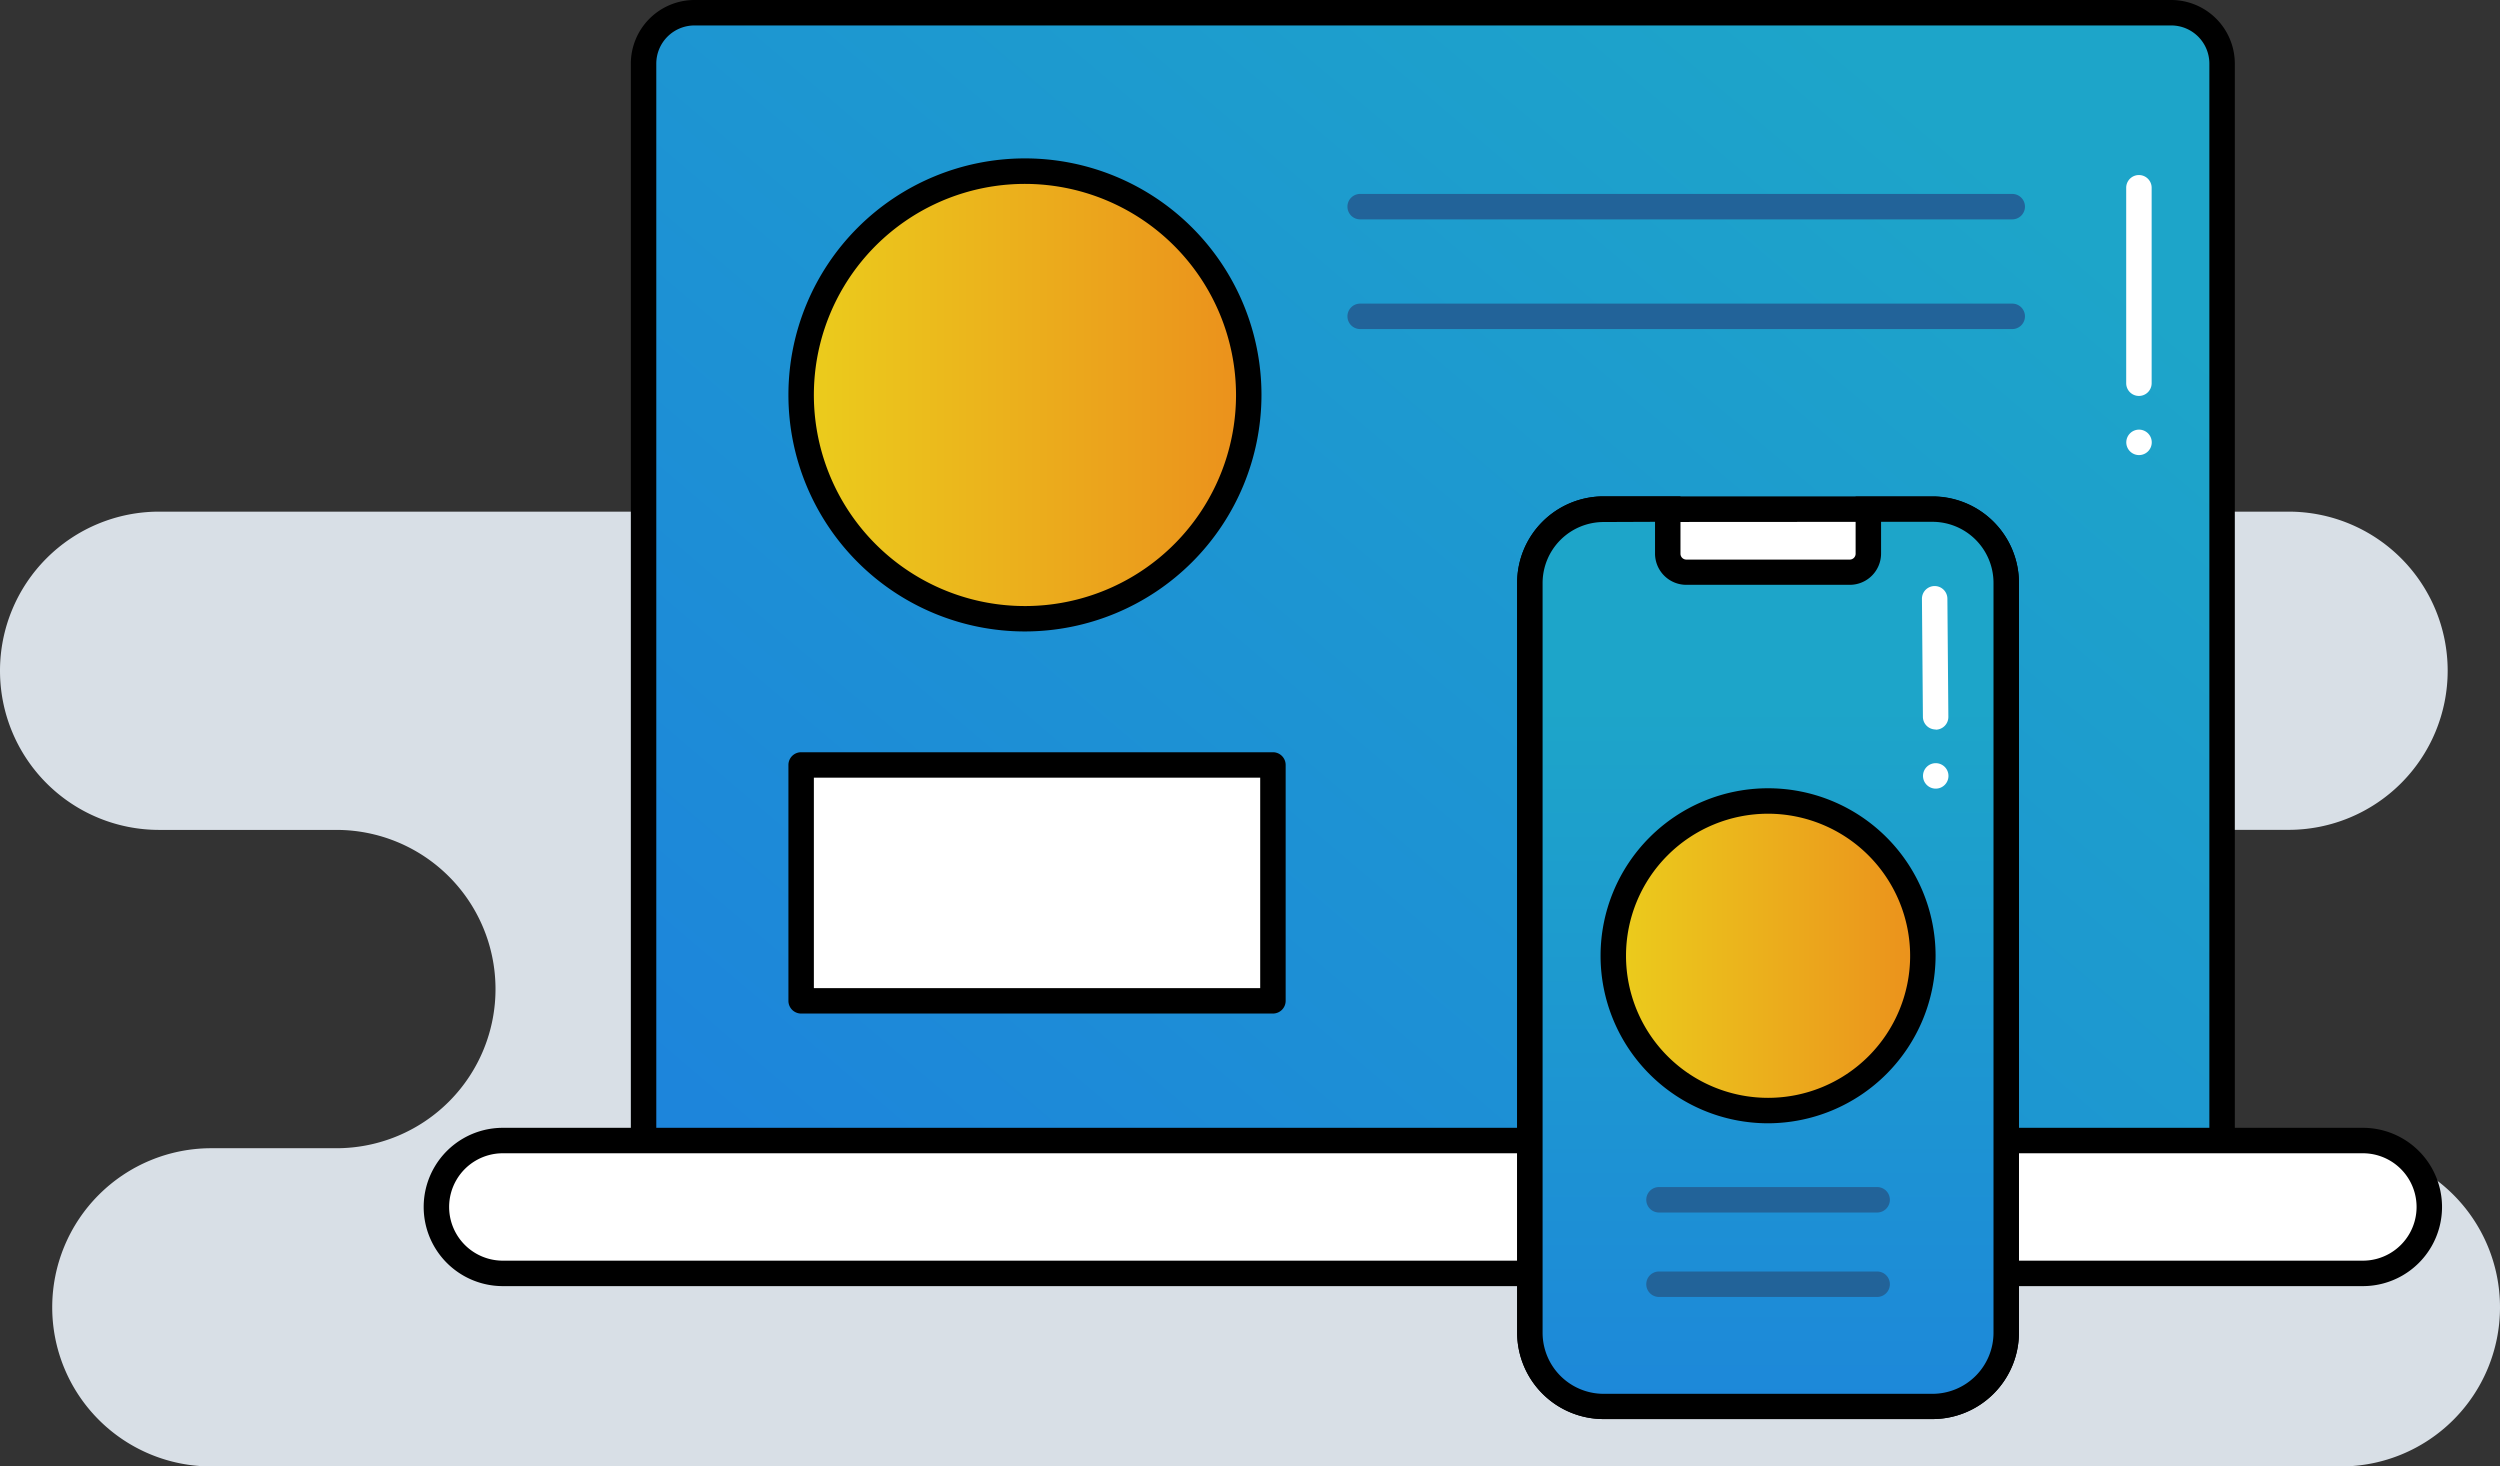 <svg xmlns="http://www.w3.org/2000/svg" xmlns:xlink="http://www.w3.org/1999/xlink" viewBox="0 0 491.17 288.11"><rect x="0" y="0" width="491.17" height="288.11" fill="#333333" stroke="none"/><defs><style>.cls-1{fill:#d8dfe6;}.cls-2{fill:url(#linear-gradient);}.cls-3{fill:#fff;}.cls-4{fill:#226399;}.cls-5{fill:url(#linear-gradient-2);}.cls-6{fill:url(#linear-gradient-3);}.cls-7{fill:url(#linear-gradient-4);}</style><linearGradient id="linear-gradient" x1="371.8" y1="14.74" x2="173.13" y2="248.08" gradientUnits="userSpaceOnUse"><stop offset="0" stop-color="#1da5c9"/><stop offset="1" stop-color="#1d85db"/></linearGradient><linearGradient id="linear-gradient-2" x1="157.4" y1="77.59" x2="245.34" y2="77.59" gradientUnits="userSpaceOnUse"><stop offset="0" stop-color="#ebcd1c"/><stop offset="1" stop-color="#eb901c"/></linearGradient><linearGradient id="linear-gradient-3" x1="347.37" y1="138.58" x2="347.37" y2="289.29" xlink:href="#linear-gradient"/><linearGradient id="linear-gradient-4" x1="316.95" y1="187.78" x2="377.78" y2="187.78" xlink:href="#linear-gradient-2"/></defs><title>Asset 10</title><g id="Layer_2" data-name="Layer 2"><g id="Layer_1-2" data-name="Layer 1"><path class="cls-1" d="M41.52,288.11H459.91a31.26,31.26,0,0,0,31.26-31.27h0a31.26,31.26,0,0,0-31.26-31.26H414.63a31.26,31.26,0,0,1-31.26-31h0a31.27,31.27,0,0,1,31.26-31.54h35a31.27,31.27,0,0,0,31.26-31.26h0a31.26,31.26,0,0,0-31.26-31.26H31.26A31.26,31.26,0,0,0,0,131.79H0a31.26,31.26,0,0,0,31.26,31.26H66.09a31.26,31.26,0,0,1,31.26,31h0a31.26,31.26,0,0,1-31.26,31.54H41.52a31.25,31.25,0,0,0-31.26,31.27h0A31.26,31.26,0,0,0,41.52,288.11ZM299.05,163.05a31.26,31.26,0,0,1,31.26,31.27h0a31.26,31.26,0,0,1-31.26,31.26H171.22A31.27,31.27,0,0,1,140,194.32h0a31.27,31.27,0,0,1,31.27-31.27Z"/><path class="cls-2" d="M136.44,2.5H426.57a10,10,0,0,1,10,10V232.74a0,0,0,0,1,0,0H126.44a0,0,0,0,1,0,0V12.5A10,10,0,0,1,136.44,2.5Z"/><path d="M439.07,235.24H123.94V12.5A12.52,12.52,0,0,1,136.44,0H426.57a12.51,12.51,0,0,1,12.5,12.5Zm-310.13-5H434.07V12.5a7.5,7.5,0,0,0-7.5-7.5H136.44a7.51,7.51,0,0,0-7.5,7.5Z"/><path class="cls-3" d="M420.23,77.79a2.5,2.5,0,0,1-2.5-2.5V36.89a2.5,2.5,0,1,1,5,0v38.4A2.5,2.5,0,0,1,420.23,77.79Z"/><rect class="cls-3" x="85.74" y="224.08" width="391.55" height="26.1" rx="13.05" ry="13.05"/><path d="M464.23,252.68H98.79a15.55,15.55,0,1,1,0-31.1H464.23a15.55,15.55,0,0,1,0,31.1ZM98.79,226.58a10.55,10.55,0,1,0,0,21.1H464.23a10.55,10.55,0,0,0,0-21.1Z"/><rect class="cls-3" x="157.4" y="150.29" width="92.69" height="46.34"/><path d="M250.09,199.13H157.4a2.5,2.5,0,0,1-2.5-2.5V150.29a2.5,2.5,0,0,1,2.5-2.5h92.69a2.5,2.5,0,0,1,2.5,2.5v46.34A2.5,2.5,0,0,1,250.09,199.13Zm-90.19-5h87.69V152.79H159.9Z"/><path class="cls-4" d="M395.34,64.65H267.23a2.5,2.5,0,1,1,0-5H395.34a2.5,2.5,0,0,1,0,5Z"/><path class="cls-4" d="M395.34,43.1H267.23a2.5,2.5,0,0,1,0-5H395.34a2.5,2.5,0,0,1,0,5Z"/><circle class="cls-5" cx="201.37" cy="77.59" r="43.97"/><path d="M201.37,124.06a46.47,46.47,0,1,1,46.47-46.47A46.52,46.52,0,0,1,201.37,124.06Zm0-87.93a41.47,41.47,0,1,0,41.47,41.46A41.51,41.51,0,0,0,201.37,36.13Z"/><path class="cls-3" d="M420.24,89.41h0a2.5,2.5,0,1,1,2.51-2.5A2.5,2.5,0,0,1,420.23,89.41Z"/><path class="cls-3" d="M367.07,100.06h-52a14.46,14.46,0,0,0-14.46,14.46V261.84a14.46,14.46,0,0,0,14.46,14.46h64.59a14.45,14.45,0,0,0,14.46-14.46V114.52a14.45,14.45,0,0,0-14.46-14.46Z"/><path d="M379.66,278.8H315.07a17,17,0,0,1-17-17V114.52a17,17,0,0,1,17-17h64.59a17,17,0,0,1,17,17V261.84A17,17,0,0,1,379.66,278.8ZM315.07,102.56a12,12,0,0,0-12,12V261.84a12,12,0,0,0,12,12h64.59a12,12,0,0,0,12-12V114.52a12,12,0,0,0-12-12Z"/><path class="cls-6" d="M367.07,100.06v8.74a3.64,3.64,0,0,1-3.64,3.64H331.3a3.64,3.64,0,0,1-3.64-3.64v-8.74H315.07a14.46,14.46,0,0,0-14.46,14.46V261.84a14.46,14.46,0,0,0,14.46,14.46h64.59a14.45,14.45,0,0,0,14.46-14.46V114.52a14.45,14.45,0,0,0-14.46-14.46Z"/><path d="M379.66,278.8H315.07a17,17,0,0,1-17-17V114.52a17,17,0,0,1,17-17h15.09V108.8a1.15,1.15,0,0,0,1.14,1.14h32.13a1.15,1.15,0,0,0,1.14-1.14V97.56h15.09a17,17,0,0,1,17,17V261.84A17,17,0,0,1,379.66,278.8ZM315.07,102.56a12,12,0,0,0-12,12V261.84a12,12,0,0,0,12,12h64.59a12,12,0,0,0,12-12V114.52a12,12,0,0,0-12-12H369.57v6.24a6.15,6.15,0,0,1-6.14,6.14H331.3a6.15,6.15,0,0,1-6.14-6.14v-6.24Z"/><path class="cls-3" d="M380.29,143.32a2.5,2.5,0,0,1-2.5-2.48l-.19-23.2a2.5,2.5,0,1,1,5,0l.19,23.2a2.5,2.5,0,0,1-2.48,2.52Z"/><path class="cls-3" d="M380.31,154.94a2.5,2.5,0,0,1,0-5h0a2.5,2.5,0,0,1,0,5Z"/><circle class="cls-7" cx="347.37" cy="187.78" r="30.41"/><path d="M347.37,220.69a32.91,32.91,0,1,1,32.91-32.91A33,33,0,0,1,347.37,220.69Zm0-60.82a27.91,27.91,0,1,0,27.91,27.91A27.95,27.95,0,0,0,347.37,159.87Z"/><path class="cls-4" d="M368.8,238.22H325.94a2.5,2.5,0,0,1,0-5H368.8a2.5,2.5,0,0,1,0,5Z"/><path class="cls-4" d="M368.8,254.81H325.94a2.5,2.5,0,0,1,0-5H368.8a2.5,2.5,0,0,1,0,5Z"/></g></g></svg>